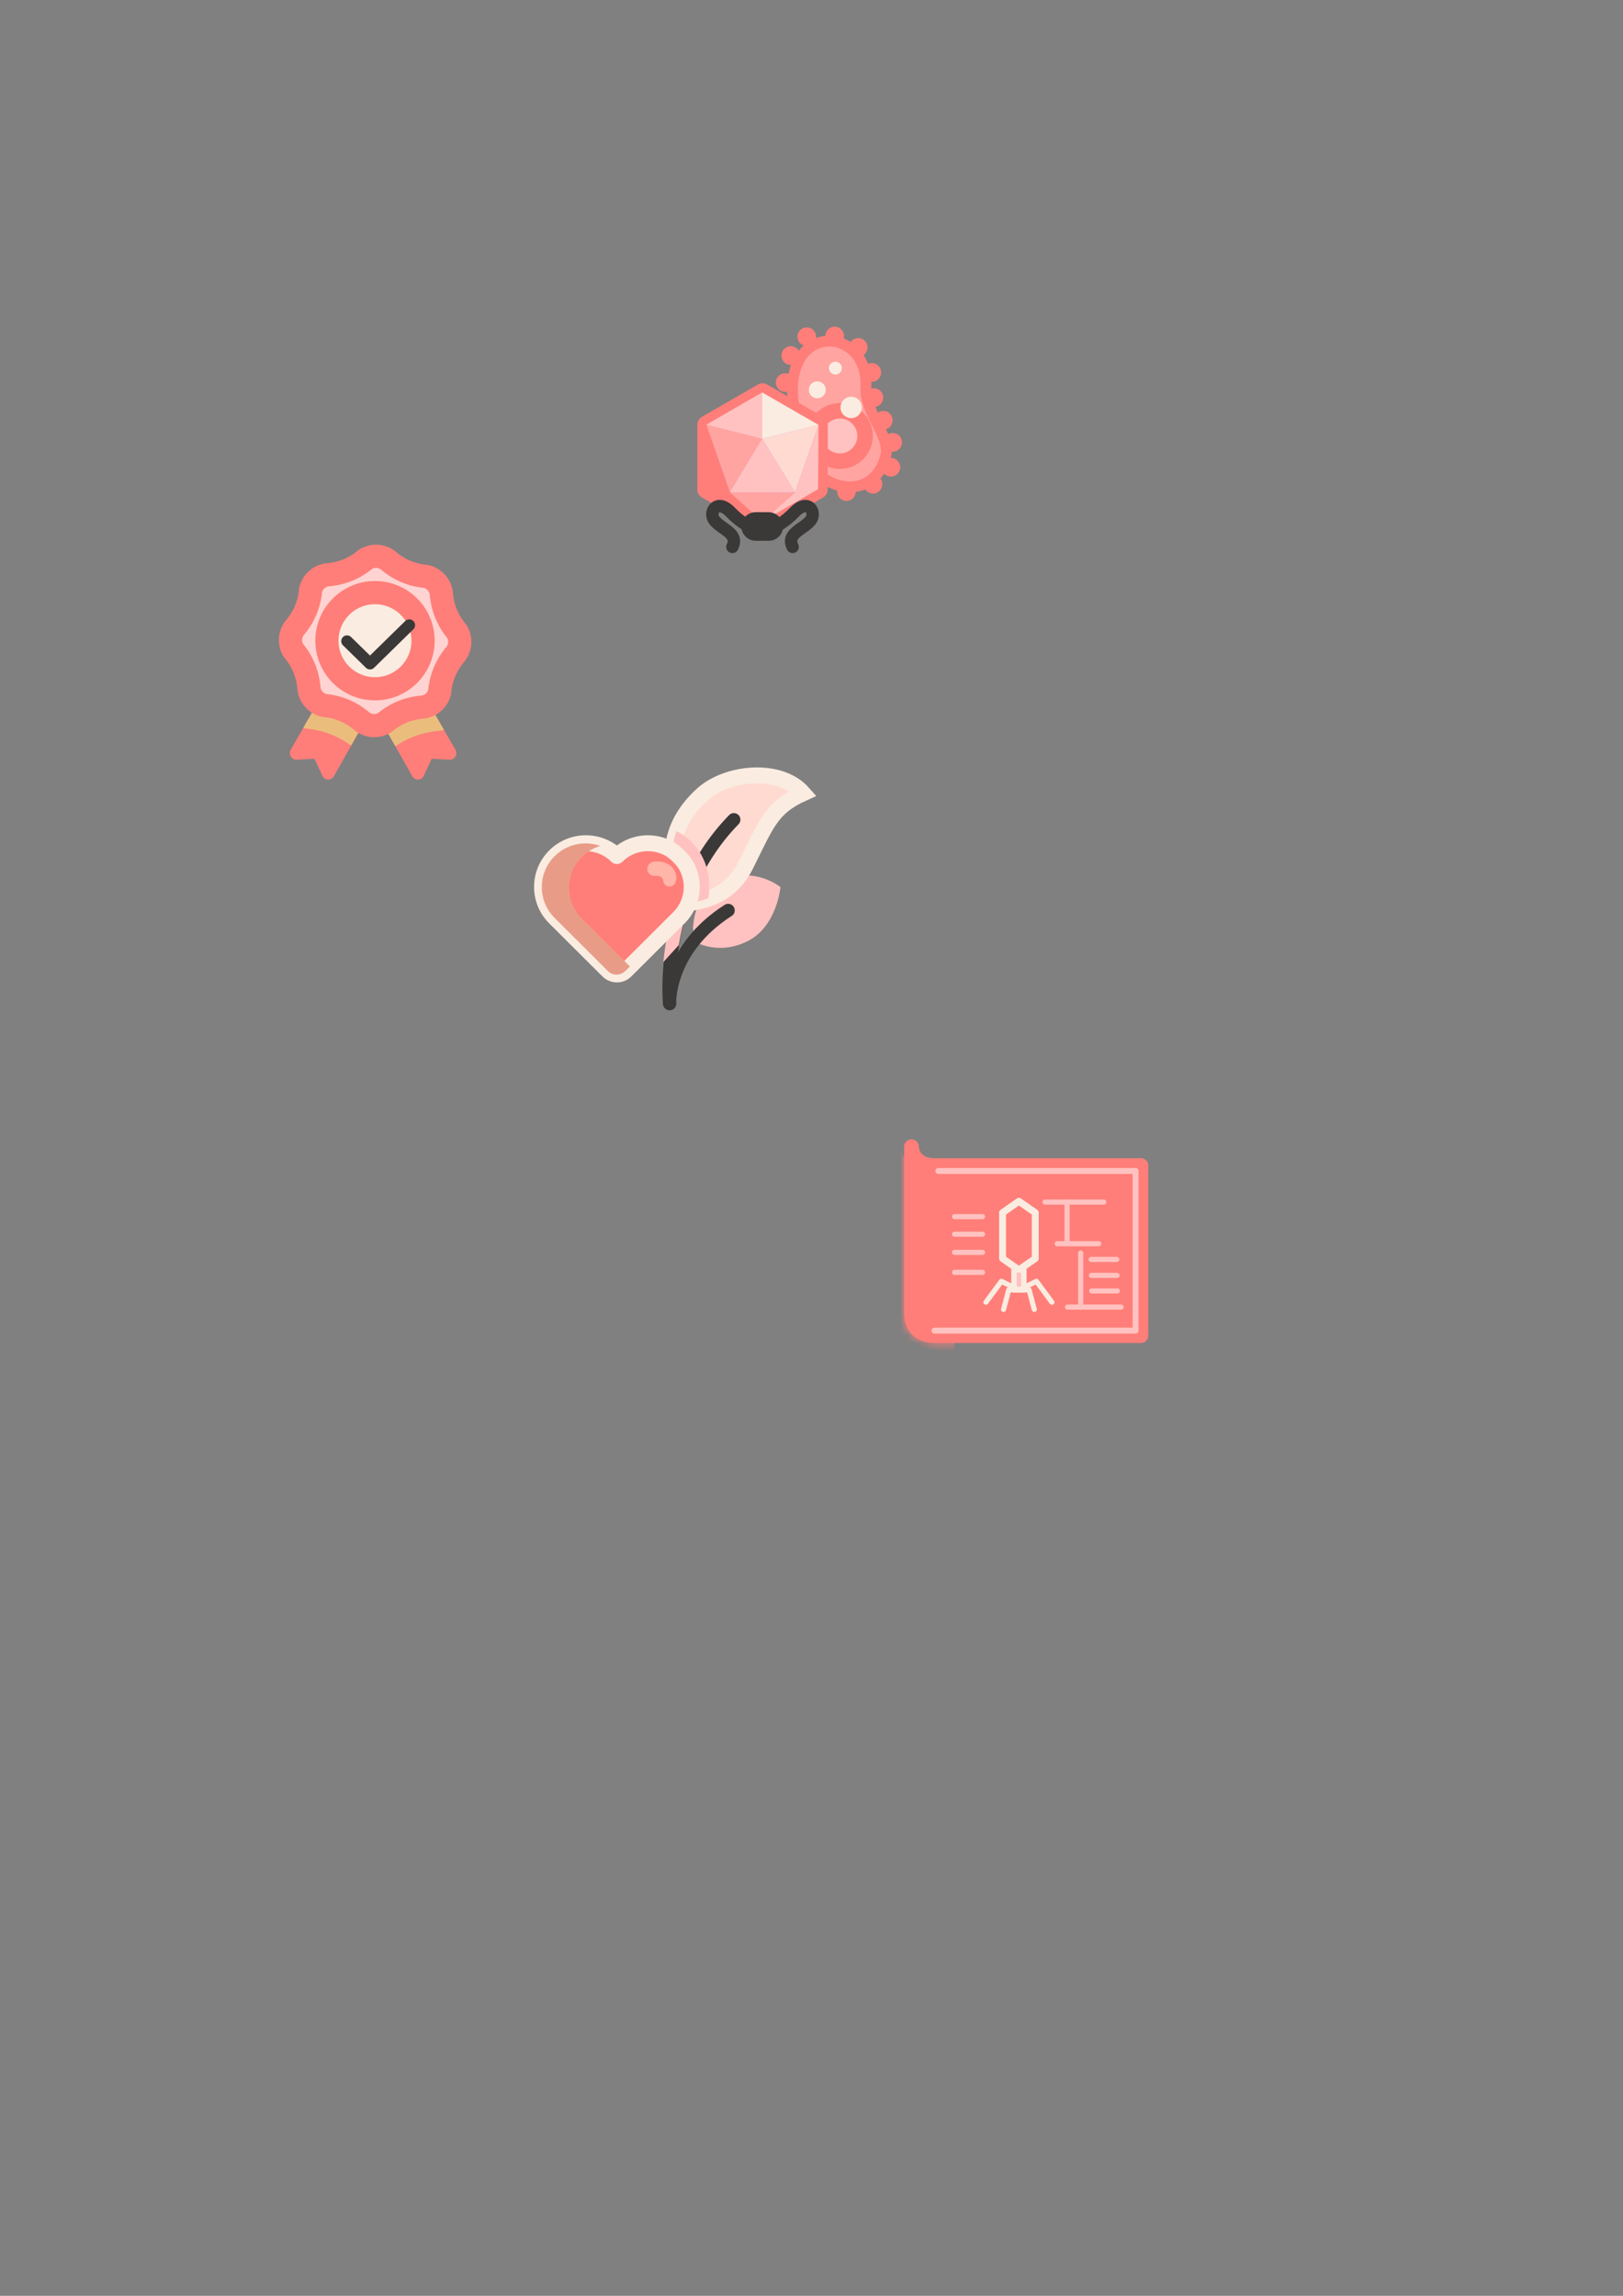 <?xml version="1.0" encoding="UTF-8" standalone="no"?>
<!-- Created with Inkscape (http://www.inkscape.org/) -->

<svg
   width="210mm"
   height="297mm"
   viewBox="0 0 210 297"
   version="1.1"
   id="svg1"
   inkscape:version="1.4 (86a8ad7, 2024-10-11)"
   sodipodi:docname="approach-images.svg"
   inkscape:export-filename="approach1.svg"
   inkscape:export-xdpi="400"
   inkscape:export-ydpi="400"
   xmlns:inkscape="http://www.inkscape.org/namespaces/inkscape"
   xmlns:sodipodi="http://sodipodi.sourceforge.net/DTD/sodipodi-0.dtd"
   xmlns="http://www.w3.org/2000/svg"
   xmlns:svg="http://www.w3.org/2000/svg">
  <rect x="0" y="0" width="210" height="297" fill="#808080" stroke="none"/>
  <sodipodi:namedview
     id="namedview1"
     pagecolor="#ffffff"
     bordercolor="#666666"
     borderopacity="1.0"
     inkscape:showpageshadow="2"
     inkscape:pageopacity="0.0"
     inkscape:pagecheckerboard="0"
     inkscape:deskcolor="#d1d1d1"
     inkscape:document-units="mm"
     inkscape:zoom="1.5354976"
     inkscape:cx="482.25408"
     inkscape:cy="466.94959"
     inkscape:window-width="3360"
     inkscape:window-height="1780"
     inkscape:window-x="-12"
     inkscape:window-y="963"
     inkscape:window-maximized="1"
     inkscape:current-layer="g64" />
  <defs
     id="defs1">
    <inkscape:path-effect
       effect="bool_op"
       operand-path=""
       id="path-effect54"
       is_visible="true"
       lpeversion="1"
       operation="inters"
       swap-operands="false"
       filltype-this="from-curve"
       filter=""
       filltype-operand="from-curve" />
    <inkscape:path-effect
       effect="bool_op"
       operand-path=""
       id="path-effect53"
       is_visible="true"
       lpeversion="1"
       operation="inters"
       swap-operands="false"
       filltype-this="from-curve"
       filter=""
       filltype-operand="from-curve" />
    <inkscape:path-effect
       effect="fillet_chamfer"
       id="path-effect52"
       is_visible="true"
       lpeversion="1"
       nodesatellites_param="F,0,1,1,0,2.117,0,1 @ F,0,0,1,0,0,0,1 @ F,0,0,1,0,0,0,1 @ F,0,0,1,0,0,0,1 @ F,0,0,1,0,0,0,1 @ F,0,0,1,0,0,0,1"
       radius="8"
       unit="px"
       method="auto"
       mode="F"
       chamfer_steps="1"
       flexible="false"
       use_knot_distance="true"
       apply_no_radius="true"
       apply_with_radius="true"
       only_selected="true"
       hide_knots="false" />
    <inkscape:path-effect
       effect="fillet_chamfer"
       id="path-effect35"
       is_visible="true"
       lpeversion="1"
       nodesatellites_param="F,0,1,1,0,2.117,0,1 @ F,0,0,1,0,0,0,1 @ F,0,0,1,0,2.117,0,1 @ F,0,0,1,0,0,0,1 @ F,0,0,1,0,0,0,1 @ F,0,0,1,0,0,0,1"
       radius="8"
       unit="px"
       method="auto"
       mode="F"
       chamfer_steps="1"
       flexible="false"
       use_knot_distance="true"
       apply_no_radius="true"
       apply_with_radius="true"
       only_selected="true"
       hide_knots="false" />
    <inkscape:path-effect
       effect="mirror_symmetry"
       start_point="98.62,67.493"
       end_point="98.62,74.068"
       center_point="98.62,70.78"
       id="path-effect27"
       is_visible="true"
       lpeversion="1.2"
       lpesatellites=""
       mode="free"
       discard_orig_path="false"
       fuse_paths="false"
       oposite_fuse="false"
       split_items="false"
       split_open="false"
       link_styles="false" />
    <inkscape:path-effect
       effect="bool_op"
       operand-path=""
       id="path-effect11"
       is_visible="true"
       lpeversion="1"
       operation="inters"
       swap-operands="false"
       filltype-this="from-curve"
       filter=""
       filltype-operand="from-curve" />
    <filter
       id="selectable_hidder_filter"
       width="1.161"
       height="1.132"
       x="-0.061"
       y="-0.062"
       style="color-interpolation-filters:sRGB;"
       inkscape:label="LPE boolean visibility">
      <feComposite
         id="boolops_hidder_primitive"
         result="composite1"
         operator="arithmetic"
         in2="SourceGraphic"
         in="BackgroundImage" />
    </filter>
    <inkscape:path-effect
       effect="bool_op"
       operand-path=""
       id="path-effect10"
       is_visible="true"
       lpeversion="1"
       operation="inters"
       swap-operands="false"
       filltype-this="nonzero"
       filter=""
       filltype-operand="from-curve" />
    <inkscape:path-effect
       effect="mirror_symmetry"
       start_point="48.274,89.539"
       end_point="48.274,100.238"
       center_point="48.274,94.889"
       id="path-effect6"
       is_visible="true"
       lpeversion="1.2"
       lpesatellites=""
       mode="free"
       discard_orig_path="false"
       fuse_paths="false"
       oposite_fuse="false"
       split_items="false"
       split_open="false"
       link_styles="false" />
    <inkscape:path-effect
       effect="fillet_chamfer"
       id="path-effect5"
       is_visible="true"
       lpeversion="1"
       nodesatellites_param="F,0,0,1,0,0,0,1 @ F,0,1,1,0,1.587,0,1 @ F,0,0,1,0,0,0,1 @ F,0,1,1,0,1.587,0,1 @ F,0,0,1,0,0,0,1"
       radius="6"
       unit="px"
       method="auto"
       mode="F"
       chamfer_steps="1"
       flexible="false"
       use_knot_distance="true"
       apply_no_radius="true"
       apply_with_radius="true"
       only_selected="true"
       hide_knots="false" />
    <inkscape:path-effect
       effect="fillet_chamfer"
       id="path-effect4"
       is_visible="true"
       lpeversion="1"
       nodesatellites_param="F,0,0,1,1,0.794,0,2 @ F,0,0,1,1,0.794,0,2 @ F,0,0,1,1,0.794,0,2 @ F,0,0,1,1,0.794,0,2 @ F,0,0,1,1,0.794,0,2"
       radius="3"
       unit="px"
       method="auto"
       mode="F"
       chamfer_steps="2"
       flexible="false"
       use_knot_distance="true"
       apply_no_radius="true"
       apply_with_radius="true"
       only_selected="true"
       hide_knots="true" />
    <inkscape:path-effect
       effect="fillet_chamfer"
       id="path-effect1"
       is_visible="true"
       lpeversion="1"
       nodesatellites_param="F,0,0,1,0,4.498,0,1 @ F,0,0,1,0,4.498,0,1 @ F,0,0,1,0,4.498,0,1 @ F,0,0,1,0,4.498,0,1 @ F,0,0,1,0,4.498,0,1 @ F,0,0,1,0,4.498,0,1 @ F,0,0,1,0,4.498,0,1 @ F,0,0,1,0,4.498,0,1 @ F,0,0,1,0,4.498,0,1 @ F,0,0,1,0,4.498,0,1 @ F,0,0,1,0,4.498,0,1 @ F,0,0,1,0,4.498,0,1 @ F,0,0,1,0,4.498,0,1 @ F,0,0,1,0,4.498,0,1 @ F,0,0,1,0,4.498,0,1 @ F,0,0,1,0,4.498,0,1"
       radius="17"
       unit="px"
       method="auto"
       mode="F"
       chamfer_steps="1"
       flexible="false"
       use_knot_distance="true"
       apply_no_radius="true"
       apply_with_radius="true"
       only_selected="false"
       hide_knots="false" />
    <inkscape:path-effect
       effect="fillet_chamfer"
       id="path-effect1-8"
       is_visible="true"
       lpeversion="1"
       nodesatellites_param="F,0,0,1,0,4.498,0,1 @ F,0,0,1,0,4.498,0,1 @ F,0,0,1,0,4.498,0,1 @ F,0,0,1,0,4.498,0,1 @ F,0,0,1,0,4.498,0,1 @ F,0,0,1,0,4.498,0,1 @ F,0,0,1,0,4.498,0,1 @ F,0,0,1,0,4.498,0,1 @ F,0,0,1,0,4.498,0,1 @ F,0,0,1,0,4.498,0,1 @ F,0,0,1,0,4.498,0,1 @ F,0,0,1,0,4.498,0,1 @ F,0,0,1,0,4.498,0,1 @ F,0,0,1,0,4.498,0,1 @ F,0,0,1,0,4.498,0,1 @ F,0,0,1,0,4.498,0,1"
       radius="17"
       unit="px"
       method="auto"
       mode="F"
       chamfer_steps="1"
       flexible="false"
       use_knot_distance="true"
       apply_no_radius="true"
       apply_with_radius="true"
       only_selected="false"
       hide_knots="false" />
    <inkscape:path-effect
       effect="fillet_chamfer"
       id="path-effect1-1"
       is_visible="true"
       lpeversion="1"
       nodesatellites_param="F,0,0,1,0,4.498,0,1 @ F,0,0,1,0,4.498,0,1 @ F,0,0,1,0,4.498,0,1 @ F,0,0,1,0,4.498,0,1 @ F,0,0,1,0,4.498,0,1 @ F,0,0,1,0,4.498,0,1 @ F,0,0,1,0,4.498,0,1 @ F,0,0,1,0,4.498,0,1 @ F,0,0,1,0,4.498,0,1 @ F,0,0,1,0,4.498,0,1 @ F,0,0,1,0,4.498,0,1 @ F,0,0,1,0,4.498,0,1 @ F,0,0,1,0,4.498,0,1 @ F,0,0,1,0,4.498,0,1 @ F,0,0,1,0,4.498,0,1 @ F,0,0,1,0,4.498,0,1"
       radius="17"
       unit="px"
       method="auto"
       mode="F"
       chamfer_steps="1"
       flexible="false"
       use_knot_distance="true"
       apply_no_radius="true"
       apply_with_radius="true"
       only_selected="false"
       hide_knots="false" />
    <inkscape:path-effect
       effect="bool_op"
       operand-path=""
       id="path-effect11-2"
       is_visible="true"
       lpeversion="1"
       operation="inters"
       swap-operands="false"
       filltype-this="from-curve"
       filter="selectable_hidder_filter-7"
       filltype-operand="from-curve" />
    <filter
       id="selectable_hidder_filter-7"
       width="1"
       height="1"
       x="0"
       y="0"
       style="color-interpolation-filters:sRGB"
       inkscape:label="LPE boolean visibility">
      <feComposite
         id="boolops_hidder_primitive-6"
         result="composite1"
         operator="arithmetic"
         in2="SourceGraphic"
         in="BackgroundImage"
         k1="0"
         k2="0"
         k3="0"
         k4="0" />
    </filter>
    <inkscape:path-effect
       effect="fillet_chamfer"
       id="path-effect5-1"
       is_visible="true"
       lpeversion="1"
       nodesatellites_param="F,0,0,1,0,0,0,1 @ F,0,1,1,0,1.587,0,1 @ F,0,0,1,0,0,0,1 @ F,0,1,1,0,1.587,0,1 @ F,0,0,1,0,0,0,1"
       radius="6"
       unit="px"
       method="auto"
       mode="F"
       chamfer_steps="1"
       flexible="false"
       use_knot_distance="true"
       apply_no_radius="true"
       apply_with_radius="true"
       only_selected="true"
       hide_knots="false" />
    <inkscape:path-effect
       effect="mirror_symmetry"
       start_point="48.274,89.539"
       end_point="48.274,100.238"
       center_point="48.274,94.889"
       id="path-effect6-4"
       is_visible="true"
       lpeversion="1.2"
       lpesatellites=""
       mode="free"
       discard_orig_path="false"
       fuse_paths="false"
       oposite_fuse="false"
       split_items="false"
       split_open="false"
       link_styles="false" />
    <inkscape:path-effect
       effect="fillet_chamfer"
       id="path-effect52-9"
       is_visible="true"
       lpeversion="1"
       nodesatellites_param="F,0,1,1,0,2.117,0,1 @ F,0,0,1,0,0,0,1 @ F,0,0,1,0,0,0,1 @ F,0,0,1,0,0,0,1 @ F,0,0,1,0,0,0,1 @ F,0,0,1,0,0,0,1"
       radius="8"
       unit="px"
       method="auto"
       mode="F"
       chamfer_steps="1"
       flexible="false"
       use_knot_distance="true"
       apply_no_radius="true"
       apply_with_radius="true"
       only_selected="true"
       hide_knots="false" />
    <inkscape:path-effect
       effect="bool_op"
       operand-path=""
       id="path-effect53-6"
       is_visible="true"
       lpeversion="1"
       operation="inters"
       swap-operands="false"
       filltype-this="from-curve"
       filter="selectable_hidder_filter-3"
       filltype-operand="from-curve" />
    <filter
       id="selectable_hidder_filter-3"
       width="1.161"
       height="1.132"
       x="-0.061"
       y="-0.062"
       style="color-interpolation-filters:sRGB"
       inkscape:label="LPE boolean visibility">
      <feComposite
         id="boolops_hidder_primitive-7"
         result="composite1"
         operator="arithmetic"
         in2="SourceGraphic"
         in="BackgroundImage"
         k1="0"
         k2="0"
         k3="0"
         k4="0" />
    </filter>
    <inkscape:path-effect
       effect="fillet_chamfer"
       id="path-effect52-3"
       is_visible="true"
       lpeversion="1"
       nodesatellites_param="F,0,1,1,0,2.117,0,1 @ F,0,0,1,0,0,0,1 @ F,0,0,1,0,0,0,1 @ F,0,0,1,0,0,0,1 @ F,0,0,1,0,0,0,1 @ F,0,0,1,0,0,0,1"
       radius="8"
       unit="px"
       method="auto"
       mode="F"
       chamfer_steps="1"
       flexible="false"
       use_knot_distance="true"
       apply_no_radius="true"
       apply_with_radius="true"
       only_selected="true"
       hide_knots="false" />
    <inkscape:path-effect
       effect="bool_op"
       operand-path="#path31-0"
       id="path-effect53-5"
       is_visible="true"
       lpeversion="1"
       operation="inters"
       swap-operands="false"
       filltype-this="from-curve"
       filter="selectable_hidder_filter-9"
       filltype-operand="from-curve" />
    <filter
       id="selectable_hidder_filter-9"
       width="1.203"
       height="1.071"
       x="-0.101"
       y="-0.036"
       style="color-interpolation-filters:sRGB"
       inkscape:label="LPE boolean visibility">
      <feComposite
         id="boolops_hidder_primitive-8"
         result="composite1"
         operator="arithmetic"
         in2="SourceGraphic"
         in="BackgroundImage"
         k1="0"
         k2="0"
         k3="0"
         k4="0" />
    </filter>
    <inkscape:path-effect
       effect="fillet_chamfer"
       id="path-effect52-2"
       is_visible="true"
       lpeversion="1"
       nodesatellites_param="F,0,1,1,0,2.117,0,1 @ F,0,0,1,0,0,0,1 @ F,0,0,1,0,0,0,1 @ F,0,0,1,0,0,0,1 @ F,0,0,1,0,0,0,1 @ F,0,0,1,0,0,0,1"
       radius="8"
       unit="px"
       method="auto"
       mode="F"
       chamfer_steps="1"
       flexible="false"
       use_knot_distance="true"
       apply_no_radius="true"
       apply_with_radius="true"
       only_selected="true"
       hide_knots="false" />
    <inkscape:path-effect
       effect="bool_op"
       operand-path=""
       id="path-effect54-0"
       is_visible="true"
       lpeversion="1"
       operation="inters"
       swap-operands="false"
       filltype-this="from-curve"
       filter="selectable_hidder_filter-97"
       filltype-operand="from-curve" />
    <filter
       id="selectable_hidder_filter-97"
       width="1"
       height="1"
       x="0"
       y="0"
       style="color-interpolation-filters:sRGB"
       inkscape:label="LPE boolean visibility">
      <feComposite
         id="boolops_hidder_primitive-3"
         result="composite1"
         operator="arithmetic"
         in2="SourceGraphic"
         in="BackgroundImage"
         k1="0"
         k2="0"
         k3="0"
         k4="0" />
    </filter>
    <inkscape:path-effect
       effect="fillet_chamfer"
       id="path-effect52-6"
       is_visible="true"
       lpeversion="1"
       nodesatellites_param="F,0,1,1,0,2.117,0,1 @ F,0,0,1,0,0,0,1 @ F,0,0,1,0,0,0,1 @ F,0,0,1,0,0,0,1 @ F,0,0,1,0,0,0,1 @ F,0,0,1,0,0,0,1"
       radius="8"
       unit="px"
       method="auto"
       mode="F"
       chamfer_steps="1"
       flexible="false"
       use_knot_distance="true"
       apply_no_radius="true"
       apply_with_radius="true"
       only_selected="true"
       hide_knots="false" />
    <inkscape:path-effect
       effect="bool_op"
       operand-path=""
       id="path-effect54-5"
       is_visible="true"
       lpeversion="1"
       operation="inters"
       swap-operands="false"
       filltype-this="from-curve"
       filter="selectable_hidder_filter-75"
       filltype-operand="from-curve" />
    <filter
       id="selectable_hidder_filter-75"
       width="1"
       height="1"
       x="0"
       y="0"
       style="color-interpolation-filters:sRGB"
       inkscape:label="LPE boolean visibility">
      <feComposite
         id="boolops_hidder_primitive-4"
         result="composite1"
         operator="arithmetic"
         in2="SourceGraphic"
         in="BackgroundImage"
         k1="0"
         k2="0"
         k3="0"
         k4="0" />
    </filter>
    <mask
       maskUnits="userSpaceOnUse"
       id="mask57">
      <path
         style="font-variation-settings:normal;opacity:1;fill:#4381d5;fill-opacity:1;stroke:#4381d5;stroke-width:1.9;stroke-linecap:round;stroke-linejoin:round;stroke-miterlimit:4;stroke-dasharray:none;stroke-dashoffset:0;stroke-opacity:1;stop-color:#000000;stop-opacity:1"
         d="m 120.911,150.782 c 0,0 15.564,0 29.83,0 1.439,0 3.382,0.833 3.382,3.586 0,2.939 0,21.354 0,21.354 0,0 -0.023,-2.934 -3.382,-2.934 h -29.83 c -1.352,0 -2.975,-0.633 -2.975,-2.934 v -21.517 c 0,0 0,2.445 2.975,2.445 z"
         id="path58"
         sodipodi:nodetypes="ssscssscs" />
    </mask>
    <filter
       id="mask-powermask-path-effect60_inverse"
       inkscape:label="filtermask-powermask-path-effect60"
       style="color-interpolation-filters:sRGB"
       height="100"
       width="100"
       x="-50"
       y="-50">
      <feColorMatrix
         id="mask-powermask-path-effect60_primitive1"
         values="1"
         type="saturate"
         result="fbSourceGraphic" />
      <feColorMatrix
         id="mask-powermask-path-effect60_primitive2"
         values="-1 0 0 0 1 0 -1 0 0 1 0 0 -1 0 1 0 0 0 1 0 "
         in="fbSourceGraphic" />
    </filter>
    <mask
       maskUnits="userSpaceOnUse"
       id="mask60">
      <path
         style="font-variation-settings:normal;mix-blend-mode:multiply;vector-effect:none;fill:#a0aedc;fill-opacity:1;stroke:none;stroke-width:0.265px;stroke-linecap:butt;stroke-linejoin:miter;stroke-miterlimit:4;stroke-dasharray:none;stroke-dashoffset:0;stroke-opacity:1;-inkscape-stroke:none;stop-color:#000000"
         d="m 153.134,176.844 c 0,0 -0.647,-1.643 -1.635,-2.19 -0.987,-0.548 -1.16,-0.836 -5.569,-0.836 v -22.188 c 0,0 2.567,0.023 4.633,0.023 1.423,0 2.657,0.829 2.657,1.821 0,7.542 -0.086,23.37 -0.086,23.37 z"
         id="path61"
         sodipodi:nodetypes="csccsscc"
         mask="none" />
    </mask>
  </defs>
  <g
     inkscape:label="Layer 1"
     inkscape:groupmode="layer"
     id="layer1">
    <path
       style="font-variation-settings:normal;opacity:1;fill:#ff7e79;fill-opacity:1;stroke:#ff7e79;stroke-width:1.9;stroke-linecap:round;stroke-linejoin:round;stroke-miterlimit:4;stroke-dasharray:none;stroke-dashoffset:0;stroke-opacity:1;stop-color:#000000;stop-opacity:1"
       d="m 120.911,150.782 26.718,0 v 22.006 l -26.718,0 c -1.352,0 -2.975,-0.633 -2.975,-2.934 v -21.517 c 0,0 0,2.445 2.975,2.445 z"
       id="path60"
       sodipodi:nodetypes="sccsscs"
       inkscape:export-filename="approach4.svg"
       inkscape:export-xdpi="400"
       inkscape:export-ydpi="400" />
    <path
       style="font-variation-settings:normal;opacity:1;vector-effect:none;fill:#ffc2c0;fill-opacity:1;stroke:none;stroke-width:0.265px;stroke-linecap:butt;stroke-linejoin:miter;stroke-miterlimit:4;stroke-dasharray:none;stroke-dashoffset:0;stroke-opacity:1;-inkscape-stroke:none;stop-color:#000000;stop-opacity:1"
       d="m 89.749,121.728 c 0,0 -0.746,-5.585 3.492,-7.704 4.238,-2.119 7.743,0.734 7.743,0.734 0,0 -0.448,5.176 -4.36,7.05 -3.912,1.875 -6.874,-0.08 -6.874,-0.08 z"
       id="path34"
       sodipodi:nodetypes="cscsc"
       inkscape:export-filename="approach3.svg"
       inkscape:export-xdpi="400"
       inkscape:export-ydpi="400" />
    <path
       id="path51-6"
       style="mix-blend-mode:multiply;fill:#ffc2c0;fill-opacity:1;stroke:none;stroke-width:2.077;stroke-linecap:round;stroke-linejoin:round;stroke-miterlimit:9;stroke-dasharray:none;stroke-opacity:1;paint-order:stroke fill markers"
       d="m 132.831,91.991 c -1.745,1.498 -2.164,3.647 -2.233,5.043 l 0.044,-0.044 c 1.387,-1.387 2.116,-3.182 2.189,-4.999 z"
       transform="matrix(0.947,0,0,1.043,-34.023,19.043)" />
    <path
       style="font-variation-settings:normal;opacity:1;fill:#ffa4a1;fill-opacity:1;stroke:#ff7e79;stroke-width:1.408;stroke-linecap:butt;stroke-linejoin:miter;stroke-miterlimit:4;stroke-dasharray:none;stroke-dashoffset:0;stroke-opacity:1;stop-color:#000000;stop-opacity:1"
       d="m 102.599,51.64 c -0.933,-10.109 9.843,-9.401 9.434,-1.553 -0.169,3.242 3.173,6.261 2.577,8.822 -1.309,5.627 -7.776,5.113 -10.218,0.435 -3.92,-7.508 -1.449,-3.975 -1.793,-7.704 z"
       id="path27"
       sodipodi:nodetypes="sssss"
       inkscape:export-filename="approach2.svg"
       inkscape:export-xdpi="400"
       inkscape:export-ydpi="400" />
    <path
       style="font-variation-settings:normal;opacity:1;fill:#ff7e79;fill-opacity:1;stroke:none;stroke-width:0.265;stroke-linecap:butt;stroke-linejoin:miter;stroke-miterlimit:4;stroke-dasharray:none;stroke-dashoffset:0;stroke-opacity:1;stop-color:#000000;stop-opacity:1"
       d="m 41.563,90.158 -3.948,6.839 c -0.341,0.591 0.11,1.325 0.791,1.287 l 2.283,-0.127 1.042,2.229 c 0.282,0.603 1.127,0.636 1.455,0.057 l 3.973,-7.017 z m 13.423,0 3.948,6.839 c 0.341,0.591 -0.11,1.325 -0.791,1.287 l -2.283,-0.127 -1.042,2.229 c -0.282,0.603 -1.127,0.636 -1.455,0.057 l -3.973,-7.017 z"
       id="path4"
       sodipodi:nodetypes="cccccc"
       inkscape:path-effect="#path-effect5;#path-effect6"
       inkscape:original-d="m 41.562536,90.158263 -4.742243,8.213802 3.868058,-0.21528 1.71476,3.666515 4.754814,-8.39795 z"
       inkscape:export-filename="approach1.svg"
       inkscape:export-xdpi="400"
       inkscape:export-ydpi="400" />
    <path
       id="path1-1"
       d="m 35.782,99.039 c 0.142,0.047 0.287,0.087 0.435,0.121 2.931,0.241 5.738,1.291 8.109,3.03 l 6.39e-4,4.7e-4 2.375,-4.194 -7.716,-4.506 z m 16.443,3.28 c 1.967,-1.35 4.219,-2.245 6.591,-2.61 l 0.762,-0.119 c 0.458,-0.004 0.902,-0.071 1.325,-0.195 L 57.493,93.491 49.777,97.997 Z"
       style="mix-blend-mode:multiply;fill:#ebbd7d;fill-opacity:1;stroke:none;stroke-width:4.137;stroke-linecap:round;stroke-linejoin:round;stroke-miterlimit:9;stroke-dasharray:none;stroke-opacity:0.383;paint-order:stroke fill markers"
       transform="matrix(0.725,0,0,0.725,13.29,22.358)" />
    <path
       sodipodi:type="star"
       style="fill:#ffd3d1;fill-opacity:1;stroke:#ff7e79;stroke-width:5.643;stroke-linecap:round;stroke-linejoin:round;stroke-miterlimit:9;stroke-dasharray:none;stroke-opacity:1;paint-order:stroke fill markers"
       id="path1"
       inkscape:flatsided="false"
       sodipodi:sides="8"
       sodipodi:cx="48.57629"
       sodipodi:cy="83.45993"
       sodipodi:r1="21.845463"
       sodipodi:r2="17.896156"
       sodipodi:arg1="-0.78539816"
       sodipodi:arg2="-0.32960528"
       inkscape:rounded="0"
       inkscape:randomized="0"
       d="m 64.707,72.458 0.117,0.763 a 15.92,15.92 65.475 0 0 3.593,7.876 4.863,4.863 96.254 0 1 -0.656,5.989 l -0.457,0.623 a 15.92,15.92 110.475 0 0 -3.028,8.11 4.863,4.863 141.254 0 1 -4.699,3.771 l -0.763,0.117 a 15.92,15.92 155.475 0 0 -7.876,3.593 4.863,4.863 6.254 0 1 -5.989,-0.656 l -0.623,-0.457 A 15.92,15.92 20.475 0 0 36.216,99.161 4.863,4.863 51.254 0 1 32.445,94.461 l -0.117,-0.763 a 15.92,15.92 65.475 0 0 -3.593,-7.876 4.863,4.863 96.254 0 1 0.656,-5.989 l 0.457,-0.623 a 15.92,15.92 110.475 0 0 3.028,-8.11 4.863,4.863 141.254 0 1 4.699,-3.771 l 0.763,-0.117 a 15.92,15.92 155.475 0 0 7.876,-3.593 4.863,4.863 6.254 0 1 5.989,0.656 l 0.623,0.457 a 15.92,15.92 20.475 0 0 8.11,3.028 4.863,4.863 51.254 0 1 3.771,4.699 z"
       inkscape:path-effect="#path-effect1"
       transform="matrix(0.532,0,0,0.532,22.696,38.517)" />
    <circle
       style="fill:#faece0;fill-opacity:1;stroke:#ff7e79;stroke-width:3;stroke-linecap:round;stroke-linejoin:round;stroke-miterlimit:9;stroke-dasharray:none;stroke-opacity:1;paint-order:stroke fill markers"
       id="path2"
       cx="48.519"
       cy="82.884"
       r="6.22" />
    <path
       style="font-variation-settings:normal;opacity:1;fill:none;fill-opacity:1;stroke:#3b3838;stroke-width:1.5;stroke-linecap:round;stroke-linejoin:round;stroke-miterlimit:4;stroke-dasharray:none;stroke-dashoffset:0;stroke-opacity:1;stop-color:#000000;stop-opacity:1"
       d="m 44.902,82.945 2.971,2.91 5.085,-4.981"
       id="path3" />
    <circle
       style="opacity:1;fill:#ffc2c0;fill-opacity:1;stroke:#ff7e79;stroke-width:2.008;stroke-linecap:round;stroke-linejoin:round;stroke-miterlimit:9;stroke-dasharray:none;stroke-opacity:1;paint-order:stroke fill markers"
       id="path28"
       cx="108.674"
       cy="56.401"
       r="3.258" />
    <path
       sodipodi:type="star"
       style="opacity:1;fill:#bf7deb;fill-opacity:1;stroke:#ff7e79;stroke-width:3;stroke-linecap:round;stroke-linejoin:round;stroke-miterlimit:9;stroke-dasharray:none;stroke-opacity:1;paint-order:stroke fill markers"
       id="path16"
       inkscape:flatsided="true"
       sodipodi:sides="6"
       sodipodi:cx="98.619652"
       sodipodi:cy="58.764271"
       sodipodi:r1="10.402522"
       sodipodi:r2="9.0088482"
       sodipodi:arg1="0.52359878"
       sodipodi:arg2="1.0471976"
       inkscape:rounded="0"
       inkscape:randomized="0"
       d="m 107.629,63.966 -9.009,5.201 -9.009,-5.201 0,-10.403 9.009,-5.201 9.009,5.201 z"
       transform="matrix(0.803,0,0,0.803,19.47,11.953)" />
    <path
       style="font-variation-settings:normal;opacity:1;vector-effect:none;fill:#ffa4a1;fill-opacity:1;stroke:none;stroke-width:0.212px;stroke-linecap:butt;stroke-linejoin:miter;stroke-miterlimit:4;stroke-dasharray:none;stroke-dashoffset:0;stroke-opacity:1;-inkscape-stroke:none;stop-color:#000000;stop-opacity:1"
       d="m 91.389,54.941 7.296,1.787 -4.254,6.954 z"
       id="path17"
       sodipodi:nodetypes="cccc" />
    <path
       style="font-variation-settings:normal;opacity:1;vector-effect:none;fill:#ffdad1;fill-opacity:1;stroke:none;stroke-width:0.212px;stroke-linecap:butt;stroke-linejoin:miter;stroke-miterlimit:4;stroke-dasharray:none;stroke-dashoffset:0;stroke-opacity:1;-inkscape-stroke:none;stop-color:#000000;stop-opacity:1"
       d="m 105.913,54.973 -7.296,1.787 4.254,6.954 z"
       id="path18"
       sodipodi:nodetypes="cccc" />
    <path
       style="font-variation-settings:normal;opacity:1;vector-effect:none;fill:#ffc2c0;fill-opacity:1;stroke:none;stroke-width:0.212px;stroke-linecap:butt;stroke-linejoin:miter;stroke-miterlimit:4;stroke-dasharray:none;stroke-dashoffset:0;stroke-opacity:1;-inkscape-stroke:none;stop-color:#000000;stop-opacity:1"
       d="m 98.618,56.76 0.002,-5.994 -7.23,4.174"
       id="path19" />
    <path
       id="path20"
       style="font-variation-settings:normal;opacity:1;vector-effect:none;fill:#ff7e79;fill-opacity:1;stroke:none;stroke-width:0.212px;stroke-linecap:butt;stroke-linejoin:miter;stroke-miterlimit:4;stroke-dasharray:none;stroke-dashoffset:0;stroke-opacity:1;-inkscape-stroke:none;stop-color:#000000;stop-opacity:1"
       d="M 91.389,54.941 V 63.29 l 7.231,4.174 -4.189,-3.782 z" />
    <path
       style="font-variation-settings:normal;opacity:1;vector-effect:none;fill:#ffa4a1;fill-opacity:1;stroke:none;stroke-width:0.212px;stroke-linecap:butt;stroke-linejoin:miter;stroke-miterlimit:4;stroke-dasharray:none;stroke-dashoffset:0;stroke-opacity:1;-inkscape-stroke:none;stop-color:#000000;stop-opacity:1"
       d="m 94.431,63.682 8.44,0.033 -4.252,3.749"
       id="path21" />
    <path
       style="font-variation-settings:normal;opacity:1;vector-effect:none;fill:#faece0;fill-opacity:1;stroke:none;stroke-width:0.212px;stroke-linecap:butt;stroke-linejoin:miter;stroke-miterlimit:4;stroke-dasharray:none;stroke-dashoffset:0;stroke-opacity:1;-inkscape-stroke:none;stop-color:#000000;stop-opacity:1"
       d="m 98.62,50.766 -0.002,5.994 7.296,-1.787 z"
       id="path23" />
    <path
       style="font-variation-settings:normal;opacity:1;vector-effect:none;fill:#ffc2c0;fill-opacity:1;stroke:none;stroke-width:0.212px;stroke-linecap:butt;stroke-linejoin:miter;stroke-miterlimit:4;stroke-dasharray:none;stroke-dashoffset:0;stroke-opacity:1;-inkscape-stroke:none;stop-color:#000000;stop-opacity:1"
       d="m 94.431,63.682 4.186,-6.922 4.254,6.954 z"
       id="path24" />
    <path
       id="path25"
       style="font-variation-settings:normal;opacity:1;vector-effect:none;fill:#ffc2c0;fill-opacity:1;stroke:none;stroke-width:0.212px;stroke-linecap:butt;stroke-linejoin:miter;stroke-miterlimit:4;stroke-dasharray:none;stroke-dashoffset:0;stroke-opacity:1;-inkscape-stroke:none;stop-color:#000000;stop-opacity:1"
       d="m 105.913,54.973 -3.042,8.741 -4.252,3.749 7.23,-4.174 z"
       sodipodi:nodetypes="ccccc" />
    <rect
       style="opacity:1;fill:#a3a3a3;fill-opacity:1;stroke:#3b3838;stroke-width:2.408;stroke-linecap:round;stroke-linejoin:round;stroke-miterlimit:9;stroke-dasharray:none;stroke-opacity:1;paint-order:stroke fill markers"
       id="rect26"
       width="3.006"
       height="1.295"
       x="97.116"
       y="67.464"
       ry="0.648" />
    <path
       style="font-variation-settings:normal;opacity:1;fill:none;fill-opacity:1;stroke:#3b3838;stroke-width:2;stroke-linecap:round;stroke-linejoin:miter;stroke-miterlimit:4;stroke-dasharray:none;stroke-dashoffset:0;stroke-opacity:1;stop-color:#000000;stop-opacity:1"
       d="m 96.747,69.974 c -0.102,0.082 -1.724,-0.719 -3.237,-2.312 -2.272,-2.395 -3.654,0.036 -2.633,1.301 1.189,1.474 3.977,2.086 2.89,4.259 m 6.726,-3.248 c 0.102,0.082 1.724,-0.719 3.237,-2.312 2.272,-2.395 3.654,0.036 2.633,1.301 -1.189,1.474 -3.977,2.086 -2.89,4.259"
       id="path26"
       sodipodi:nodetypes="cssc"
       inkscape:path-effect="#path-effect27"
       inkscape:original-d="m 96.746613,69.97364 c -0.102184,0.08175 -1.724168,-0.718513 -3.236521,-2.312471 -2.272251,-2.394857 -3.654204,0.0358 -2.633282,1.301497 1.188816,1.473844 3.976764,2.085801 2.890321,4.258687"
       transform="matrix(0.803,0,0,0.803,19.47,11.953)" />
    <circle
       style="opacity:1;fill:#ff7e79;fill-opacity:1;stroke:none;stroke-width:2.008;stroke-linecap:round;stroke-linejoin:round;stroke-miterlimit:9;stroke-dasharray:none;stroke-opacity:1;paint-order:stroke fill markers"
       id="path29"
       cx="108.002"
       cy="43.465"
       r="1.21" />
    <circle
       style="fill:#ff7e79;fill-opacity:1;stroke:none;stroke-width:2.008;stroke-linecap:round;stroke-linejoin:round;stroke-miterlimit:9;stroke-dasharray:none;stroke-opacity:1;paint-order:stroke fill markers"
       id="path29-6"
       cx="111.046"
       cy="44.945"
       r="1.21" />
    <circle
       style="fill:#ff7e79;fill-opacity:1;stroke:none;stroke-width:2.008;stroke-linecap:round;stroke-linejoin:round;stroke-miterlimit:9;stroke-dasharray:none;stroke-opacity:1;paint-order:stroke fill markers"
       id="path29-6-6"
       cx="112.8"
       cy="48.182"
       r="1.21" />
    <circle
       style="fill:#ff7e79;fill-opacity:1;stroke:none;stroke-width:2.008;stroke-linecap:round;stroke-linejoin:round;stroke-miterlimit:9;stroke-dasharray:none;stroke-opacity:1;paint-order:stroke fill markers"
       id="path29-6-6-2"
       cx="113.072"
       cy="51.436"
       r="1.21" />
    <circle
       style="fill:#ff7e79;fill-opacity:1;stroke:none;stroke-width:2.008;stroke-linecap:round;stroke-linejoin:round;stroke-miterlimit:9;stroke-dasharray:none;stroke-opacity:1;paint-order:stroke fill markers"
       id="path29-6-6-2-4"
       cx="114.285"
       cy="54.369"
       r="1.21" />
    <circle
       style="fill:#ff7e79;fill-opacity:1;stroke:none;stroke-width:2.008;stroke-linecap:round;stroke-linejoin:round;stroke-miterlimit:9;stroke-dasharray:none;stroke-opacity:1;paint-order:stroke fill markers"
       id="path29-6-6-2-4-3"
       cx="115.502"
       cy="57.225"
       r="1.21" />
    <circle
       style="fill:#ff7e79;fill-opacity:1;stroke:none;stroke-width:2.008;stroke-linecap:round;stroke-linejoin:round;stroke-miterlimit:9;stroke-dasharray:none;stroke-opacity:1;paint-order:stroke fill markers"
       id="path29-6-6-2-4-3-1"
       cx="115.267"
       cy="60.446"
       r="1.21" />
    <circle
       style="fill:#ff7e79;fill-opacity:1;stroke:none;stroke-width:2.008;stroke-linecap:round;stroke-linejoin:round;stroke-miterlimit:9;stroke-dasharray:none;stroke-opacity:1;paint-order:stroke fill markers"
       id="path29-6-6-2-4-3-1-4"
       cx="112.958"
       cy="62.64"
       r="1.21" />
    <circle
       style="fill:#ff7e79;fill-opacity:1;stroke:none;stroke-width:2.008;stroke-linecap:round;stroke-linejoin:round;stroke-miterlimit:9;stroke-dasharray:none;stroke-opacity:1;paint-order:stroke fill markers"
       id="path29-6-6-2-4-3-1-4-9"
       cx="109.522"
       cy="63.591"
       r="1.21" />
    <circle
       style="fill:#ff7e79;fill-opacity:1;stroke:none;stroke-width:2.008;stroke-linecap:round;stroke-linejoin:round;stroke-miterlimit:9;stroke-dasharray:none;stroke-opacity:1;paint-order:stroke fill markers"
       id="path29-6-6-2-4-3-1-4-9-8"
       cx="104.388"
       cy="43.561"
       r="1.21" />
    <circle
       style="fill:#ff7e79;fill-opacity:1;stroke:none;stroke-width:2.008;stroke-linecap:round;stroke-linejoin:round;stroke-miterlimit:9;stroke-dasharray:none;stroke-opacity:1;paint-order:stroke fill markers"
       id="path29-6-6-2-4-3-1-4-9-8-2"
       cx="102.319"
       cy="45.993"
       r="1.21" />
    <circle
       style="fill:#ff7e79;fill-opacity:1;stroke:none;stroke-width:2.008;stroke-linecap:round;stroke-linejoin:round;stroke-miterlimit:9;stroke-dasharray:none;stroke-opacity:1;paint-order:stroke fill markers"
       id="path29-6-6-2-4-3-1-4-9-8-2-2"
       cx="101.596"
       cy="49.494"
       r="1.21" />
    <circle
       style="opacity:1;fill:#faece0;fill-opacity:1;stroke:none;stroke-width:2.008;stroke-linecap:round;stroke-linejoin:round;stroke-miterlimit:9;stroke-dasharray:none;stroke-opacity:1;paint-order:stroke fill markers"
       id="path30"
       cx="110.134"
       cy="52.707"
       r="1.383" />
    <circle
       style="fill:#faece0;fill-opacity:1;stroke:none;stroke-width:2.008;stroke-linecap:round;stroke-linejoin:round;stroke-miterlimit:9;stroke-dasharray:none;stroke-opacity:1;paint-order:stroke fill markers"
       id="path30-5"
       cx="105.746"
       cy="50.431"
       r="1.098" />
    <circle
       style="fill:#faece0;fill-opacity:1;stroke:none;stroke-width:2.008;stroke-linecap:round;stroke-linejoin:round;stroke-miterlimit:9;stroke-dasharray:none;stroke-opacity:1;paint-order:stroke fill markers"
       id="path30-5-0"
       cx="108.093"
       cy="47.622"
       r="0.833" />
    <path
       style="font-variation-settings:normal;opacity:1;fill:#ffdad1;fill-opacity:1;stroke:#faece0;stroke-width:2.065;stroke-linecap:butt;stroke-linejoin:miter;stroke-miterlimit:4;stroke-dasharray:none;stroke-dashoffset:0;stroke-opacity:1;stop-color:#000000;stop-opacity:1;paint-order:stroke fill markers"
       d="m 88.34,116.982 c -2.015,-4.947 -2.204,-9.897 2.537,-14.206 3.2,-2.909 10.025,-3.586 13.041,-0.163 -4.157,1.875 -4.757,3.984 -7.417,9.291 -2.247,4.483 -6.005,4.685 -8.161,5.077 z"
       id="path33"
       sodipodi:nodetypes="cscsc" />
    <path
       style="fill:#3b3838;stroke-linecap:round;fill-opacity:1"
       d="m 94.941,105.188 a 0.85,0.85 0 0 0 -0.598,0.256 c -10.082,10.334 -8.551,24.482 -8.551,24.482 a 0.85,0.85 0 0 0 0.936,0.756 0.85,0.85 0 0 0 0.756,-0.936 c 0,0 -1.403,-13.399 8.076,-23.115 a 0.85,0.85 0 0 0 -0.016,-1.203 0.85,0.85 0 0 0 -0.604,-0.24 z"
       id="path31" />
    <path
       style="font-variation-settings:normal;opacity:1;fill:none;fill-opacity:1;stroke:#3b3838;stroke-width:1.7;stroke-linecap:round;stroke-linejoin:miter;stroke-miterlimit:4;stroke-dasharray:none;stroke-dashoffset:0;stroke-opacity:1;stop-color:#000000;stop-opacity:1"
       d="m 86.639,129.836 c 0,0 -0.334,-6.998 7.58,-12.063"
       id="path32"
       sodipodi:nodetypes="cc" />
    <path
       id="path51-2"
       style="mix-blend-mode:multiply;fill:#ffc2c0;fill-opacity:1;stroke:none;stroke-width:2.077;stroke-linecap:round;stroke-linejoin:round;stroke-miterlimit:9;stroke-dasharray:none;stroke-opacity:1;paint-order:stroke fill markers"
       d="m 128.341,84.822 c -1.135,2.909 -0.566,5.986 0.813,9.06 0.959,-0.158 2.22,-0.285 3.534,-0.7 0.48,-2.378 -0.201,-4.945 -2.046,-6.789 -0.683,-0.683 -1.466,-1.207 -2.301,-1.571 z"
       transform="matrix(0.947,0,0,1.043,-34.023,19.043)" />
    <path
       id="path51-0"
       style="mix-blend-mode:multiply;fill:#ffc2c0;fill-opacity:1;stroke:none;stroke-width:2.077;stroke-linecap:round;stroke-linejoin:round;stroke-miterlimit:9;stroke-dasharray:none;stroke-opacity:1;paint-order:stroke fill markers"
       d="m 131.509,87.43 c -3.353,4.874 -4.555,9.978 -4.952,13.646 l 2.123,-2.123 c 0.539,-2.893 1.622,-6.344 3.741,-9.728 -0.218,-0.627 -0.522,-1.232 -0.912,-1.794 z"
       transform="matrix(0.947,0,0,1.043,-34.023,19.043)" />
    <path
       id="rect34"
       style="opacity:1;fill:#ff7e79;fill-opacity:1;stroke:#faece0;stroke-width:2.733;stroke-linecap:round;stroke-linejoin:round;stroke-miterlimit:9;stroke-dasharray:none;stroke-opacity:1;paint-order:stroke fill markers"
       d="m 121.544,106.089 9.099,-9.099 c 2.413,-2.413 2.836,-6.063 1.268,-8.91 -0.562,-1.021 -1.934,-2.392 -2.954,-2.954 -2.847,-1.568 -6.496,-1.145 -8.91,1.268 -2.926,-2.926 -7.67,-2.926 -10.596,3.65e-4 -2.926,2.926 -2.926,7.67 0,10.595 l 9.099,9.099 a 2.117,2.117 180 0 0 2.993,0 z"
       transform="matrix(0.757,0,0,0.754,-11.056,45.601)"
       inkscape:original-d="m 120.0472,107.58574 10.59572,-10.595722 a 7.4921494,7.4921494 0 0 0 -3.7e-4,-10.595727 7.4921494,7.4921494 0 0 0 -10.59536,10e-7 7.4921494,7.4921494 0 0 0 -10.59572,3.65e-4 7.4921494,7.4921494 0 0 0 0,10.595358 z"
       inkscape:path-effect="#path-effect35" />
    <path
       style="font-variation-settings:normal;opacity:1;vector-effect:none;fill:#ffb5a8;fill-opacity:1;stroke:none;stroke-width:0.265px;stroke-linecap:butt;stroke-linejoin:miter;stroke-miterlimit:4;stroke-dasharray:none;stroke-dashoffset:0;stroke-opacity:1;-inkscape-stroke:none;stop-color:#000000;stop-opacity:1"
       d="m 84.845,111.453 c 1.409,-0.112 2.553,0.723 2.661,1.965 0.141,1.615 -1.595,1.6 -1.705,0.484 -0.045,-0.46 -0.525,-0.64 -0.947,-0.598 -1.434,0.144 -1.495,-1.851 -0.009,-1.851 z"
       id="path54"
       sodipodi:nodetypes="ssssss" />
    <path
       id="rect34-7"
       style="mix-blend-mode:multiply;fill:#e89c88;fill-opacity:1;stroke:none;stroke-width:2.065;stroke-linecap:round;stroke-linejoin:round;stroke-miterlimit:9;stroke-dasharray:none;stroke-opacity:1;paint-order:stroke fill markers"
       d="m 75.772,109.106 c -1.451,5e-5 -2.902,0.552 -4.009,1.655 -2.214,2.207 -2.214,5.785 0,7.991 l 6.885,6.863 c 0.625,0.623 1.64,0.623 2.265,0 l 0.59,-0.588 -6.206,-6.186 c -2.214,-2.207 -2.214,-5.785 0,-7.991 0.687,-0.685 1.507,-1.157 2.378,-1.417 -0.614,-0.218 -1.259,-0.327 -1.903,-0.327 z"
       sodipodi:nodetypes="sccccccccs" />
    <path
       style="font-variation-settings:normal;opacity:1;mix-blend-mode:multiply;vector-effect:none;fill:#ff7e79;fill-opacity:1;stroke:none;stroke-width:0.265px;stroke-linecap:butt;stroke-linejoin:miter;stroke-miterlimit:4;stroke-dasharray:none;stroke-dashoffset:0;stroke-opacity:1;-inkscape-stroke:none;stop-color:#000000;stop-opacity:1"
       d="m 116.388,148.489 c 0,0 0.561,1.643 1.548,2.19 0.987,0.548 1.16,0.836 5.569,0.836 v 23.6 l -7.204,-1.47 z"
       id="path56"
       sodipodi:nodetypes="cscccc"
       mask="url(#mask57)" />
    <g
       id="g64"
       transform="matrix(0.807,0,0,0.811,27.585,30.916)"
       style="stroke-width:1.236">
      <path
         id="path62"
         style="opacity:1;fill:none;fill-opacity:1;stroke:#faece0;stroke-width:1.112;stroke-linecap:round;stroke-linejoin:round;stroke-miterlimit:9;stroke-dasharray:none;stroke-opacity:1;paint-order:stroke fill markers"
         d="m 129.184,153.501 -2.621,1.819 v 7.306 l 2.621,1.819 2.621,-1.819 v -7.306 z"
         sodipodi:nodetypes="ccccccc" />
      <rect
         style="opacity:1;fill:#ffc2c0;fill-opacity:1;stroke:#faece0;stroke-width:0.865;stroke-linecap:round;stroke-linejoin:round;stroke-miterlimit:9;stroke-dasharray:none;stroke-opacity:1;paint-order:normal"
         id="rect62"
         width="1.594"
         height="3.188"
         x="128.387"
         y="164.445" />
      <path
         style="font-variation-settings:normal;opacity:1;fill:none;fill-opacity:1;stroke:#faece0;stroke-width:0.822;stroke-linecap:round;stroke-linejoin:round;stroke-miterlimit:4;stroke-dasharray:none;stroke-dashoffset:0;stroke-opacity:1;stop-color:#000000;stop-opacity:1"
         d="m 131.648,170.748 -0.835,-3.115 h -1.63 l 2.812,-1.365 2.486,3.342"
         id="path63" />
      <path
         style="font-variation-settings:normal;opacity:1;fill:none;fill-opacity:1;stroke:#faece0;stroke-width:0.822;stroke-linecap:round;stroke-linejoin:round;stroke-miterlimit:4;stroke-dasharray:none;stroke-dashoffset:0;stroke-opacity:1;stop-color:#000000;stop-opacity:1"
         d="m 126.719,170.748 0.835,-3.115 h 1.63 l -2.812,-1.365 -2.486,3.342"
         id="path64" />
    </g>
    <path
       style="font-variation-settings:normal;opacity:1;fill:none;fill-opacity:1;stroke:#ffc2c0;stroke-width:0.765;stroke-linecap:round;stroke-linejoin:round;stroke-miterlimit:4;stroke-dasharray:none;stroke-dashoffset:0;stroke-opacity:1;stop-color:#000000;stop-opacity:1"
       d="m 121.409,151.483 25.521,0 v 20.653 l -26.018,0"
       id="path65"
       sodipodi:nodetypes="cccc" />
    <path
       style="font-variation-settings:normal;opacity:1;fill:none;fill-opacity:1;stroke:#ffc2c0;stroke-width:0.665;stroke-linecap:round;stroke-linejoin:round;stroke-miterlimit:4;stroke-dasharray:none;stroke-dashoffset:0;stroke-opacity:1;stop-color:#000000;stop-opacity:1"
       d="m 135.217,155.509 7.598,0"
       id="path66"
       sodipodi:nodetypes="cc" />
    <path
       style="font-variation-settings:normal;fill:none;fill-opacity:1;stroke:#ffc2c0;stroke-width:0.665;stroke-linecap:round;stroke-linejoin:round;stroke-miterlimit:4;stroke-dasharray:none;stroke-dashoffset:0;stroke-opacity:1;stop-color:#000000"
       d="m 138.071,160.889 v -5.379"
       id="path66-9" />
    <path
       style="font-variation-settings:normal;fill:none;fill-opacity:1;stroke:#ffc2c0;stroke-width:0.665;stroke-linecap:round;stroke-linejoin:round;stroke-miterlimit:4;stroke-dasharray:none;stroke-dashoffset:0;stroke-opacity:1;stop-color:#000000"
       d="m 139.83,169.129 0,-7.022"
       id="path66-9-0"
       sodipodi:nodetypes="cc" />
    <path
       style="font-variation-settings:normal;fill:none;fill-opacity:1;stroke:#ffc2c0;stroke-width:0.665;stroke-linecap:round;stroke-linejoin:round;stroke-miterlimit:4;stroke-dasharray:none;stroke-dashoffset:0;stroke-opacity:1;stop-color:#000000"
       d="m 142.174,160.896 h -5.379"
       id="path66-9-3" />
    <path
       style="font-variation-settings:normal;fill:none;fill-opacity:1;stroke:#ffc2c0;stroke-width:0.665;stroke-linecap:round;stroke-linejoin:round;stroke-miterlimit:4;stroke-dasharray:none;stroke-dashoffset:0;stroke-opacity:1;stop-color:#000000"
       d="M 127.124,157.395 H 123.505"
       id="path66-9-3-7"
       sodipodi:nodetypes="cc" />
    <path
       style="font-variation-settings:normal;fill:none;fill-opacity:1;stroke:#ffc2c0;stroke-width:0.665;stroke-linecap:round;stroke-linejoin:round;stroke-miterlimit:4;stroke-dasharray:none;stroke-dashoffset:0;stroke-opacity:1;stop-color:#000000"
       d="M 127.124,159.661 H 123.505"
       id="path66-9-3-7-3"
       sodipodi:nodetypes="cc" />
    <path
       style="font-variation-settings:normal;fill:none;fill-opacity:1;stroke:#ffc2c0;stroke-width:0.665;stroke-linecap:round;stroke-linejoin:round;stroke-miterlimit:4;stroke-dasharray:none;stroke-dashoffset:0;stroke-opacity:1;stop-color:#000000"
       d="M 127.124,162.014 H 123.505"
       id="path66-9-3-7-3-7"
       sodipodi:nodetypes="cc" />
    <path
       style="font-variation-settings:normal;fill:none;fill-opacity:1;stroke:#ffc2c0;stroke-width:0.665;stroke-linecap:round;stroke-linejoin:round;stroke-miterlimit:4;stroke-dasharray:none;stroke-dashoffset:0;stroke-opacity:1;stop-color:#000000"
       d="M 127.124,164.597 H 123.505"
       id="path66-9-3-7-3-7-6"
       sodipodi:nodetypes="cc" />
    <path
       style="font-variation-settings:normal;fill:none;fill-opacity:1;stroke:#ffc2c0;stroke-width:0.665;stroke-linecap:round;stroke-linejoin:round;stroke-miterlimit:4;stroke-dasharray:none;stroke-dashoffset:0;stroke-opacity:1;stop-color:#000000"
       d="m 144.503,162.93 -3.321,0"
       id="path66-9-3-9"
       sodipodi:nodetypes="cc" />
    <path
       style="font-variation-settings:normal;fill:none;fill-opacity:1;stroke:#ffc2c0;stroke-width:0.665;stroke-linecap:round;stroke-linejoin:round;stroke-miterlimit:4;stroke-dasharray:none;stroke-dashoffset:0;stroke-opacity:1;stop-color:#000000"
       d="m 144.537,164.994 -3.321,0"
       id="path66-9-3-9-4"
       sodipodi:nodetypes="cc" />
    <path
       style="font-variation-settings:normal;fill:none;fill-opacity:1;stroke:#ffc2c0;stroke-width:0.665;stroke-linecap:round;stroke-linejoin:round;stroke-miterlimit:4;stroke-dasharray:none;stroke-dashoffset:0;stroke-opacity:1;stop-color:#000000"
       d="m 144.574,167.003 -3.321,0"
       id="path66-9-3-9-4-8"
       sodipodi:nodetypes="cc" />
    <path
       style="font-variation-settings:normal;fill:none;fill-opacity:1;stroke:#ffc2c0;stroke-width:0.665;stroke-linecap:round;stroke-linejoin:round;stroke-miterlimit:4;stroke-dasharray:none;stroke-dashoffset:0;stroke-opacity:1;stop-color:#000000"
       d="m 145.053,169.096 -6.923,0"
       id="path66-9-3-0"
       sodipodi:nodetypes="cc" />
  </g>
</svg>
